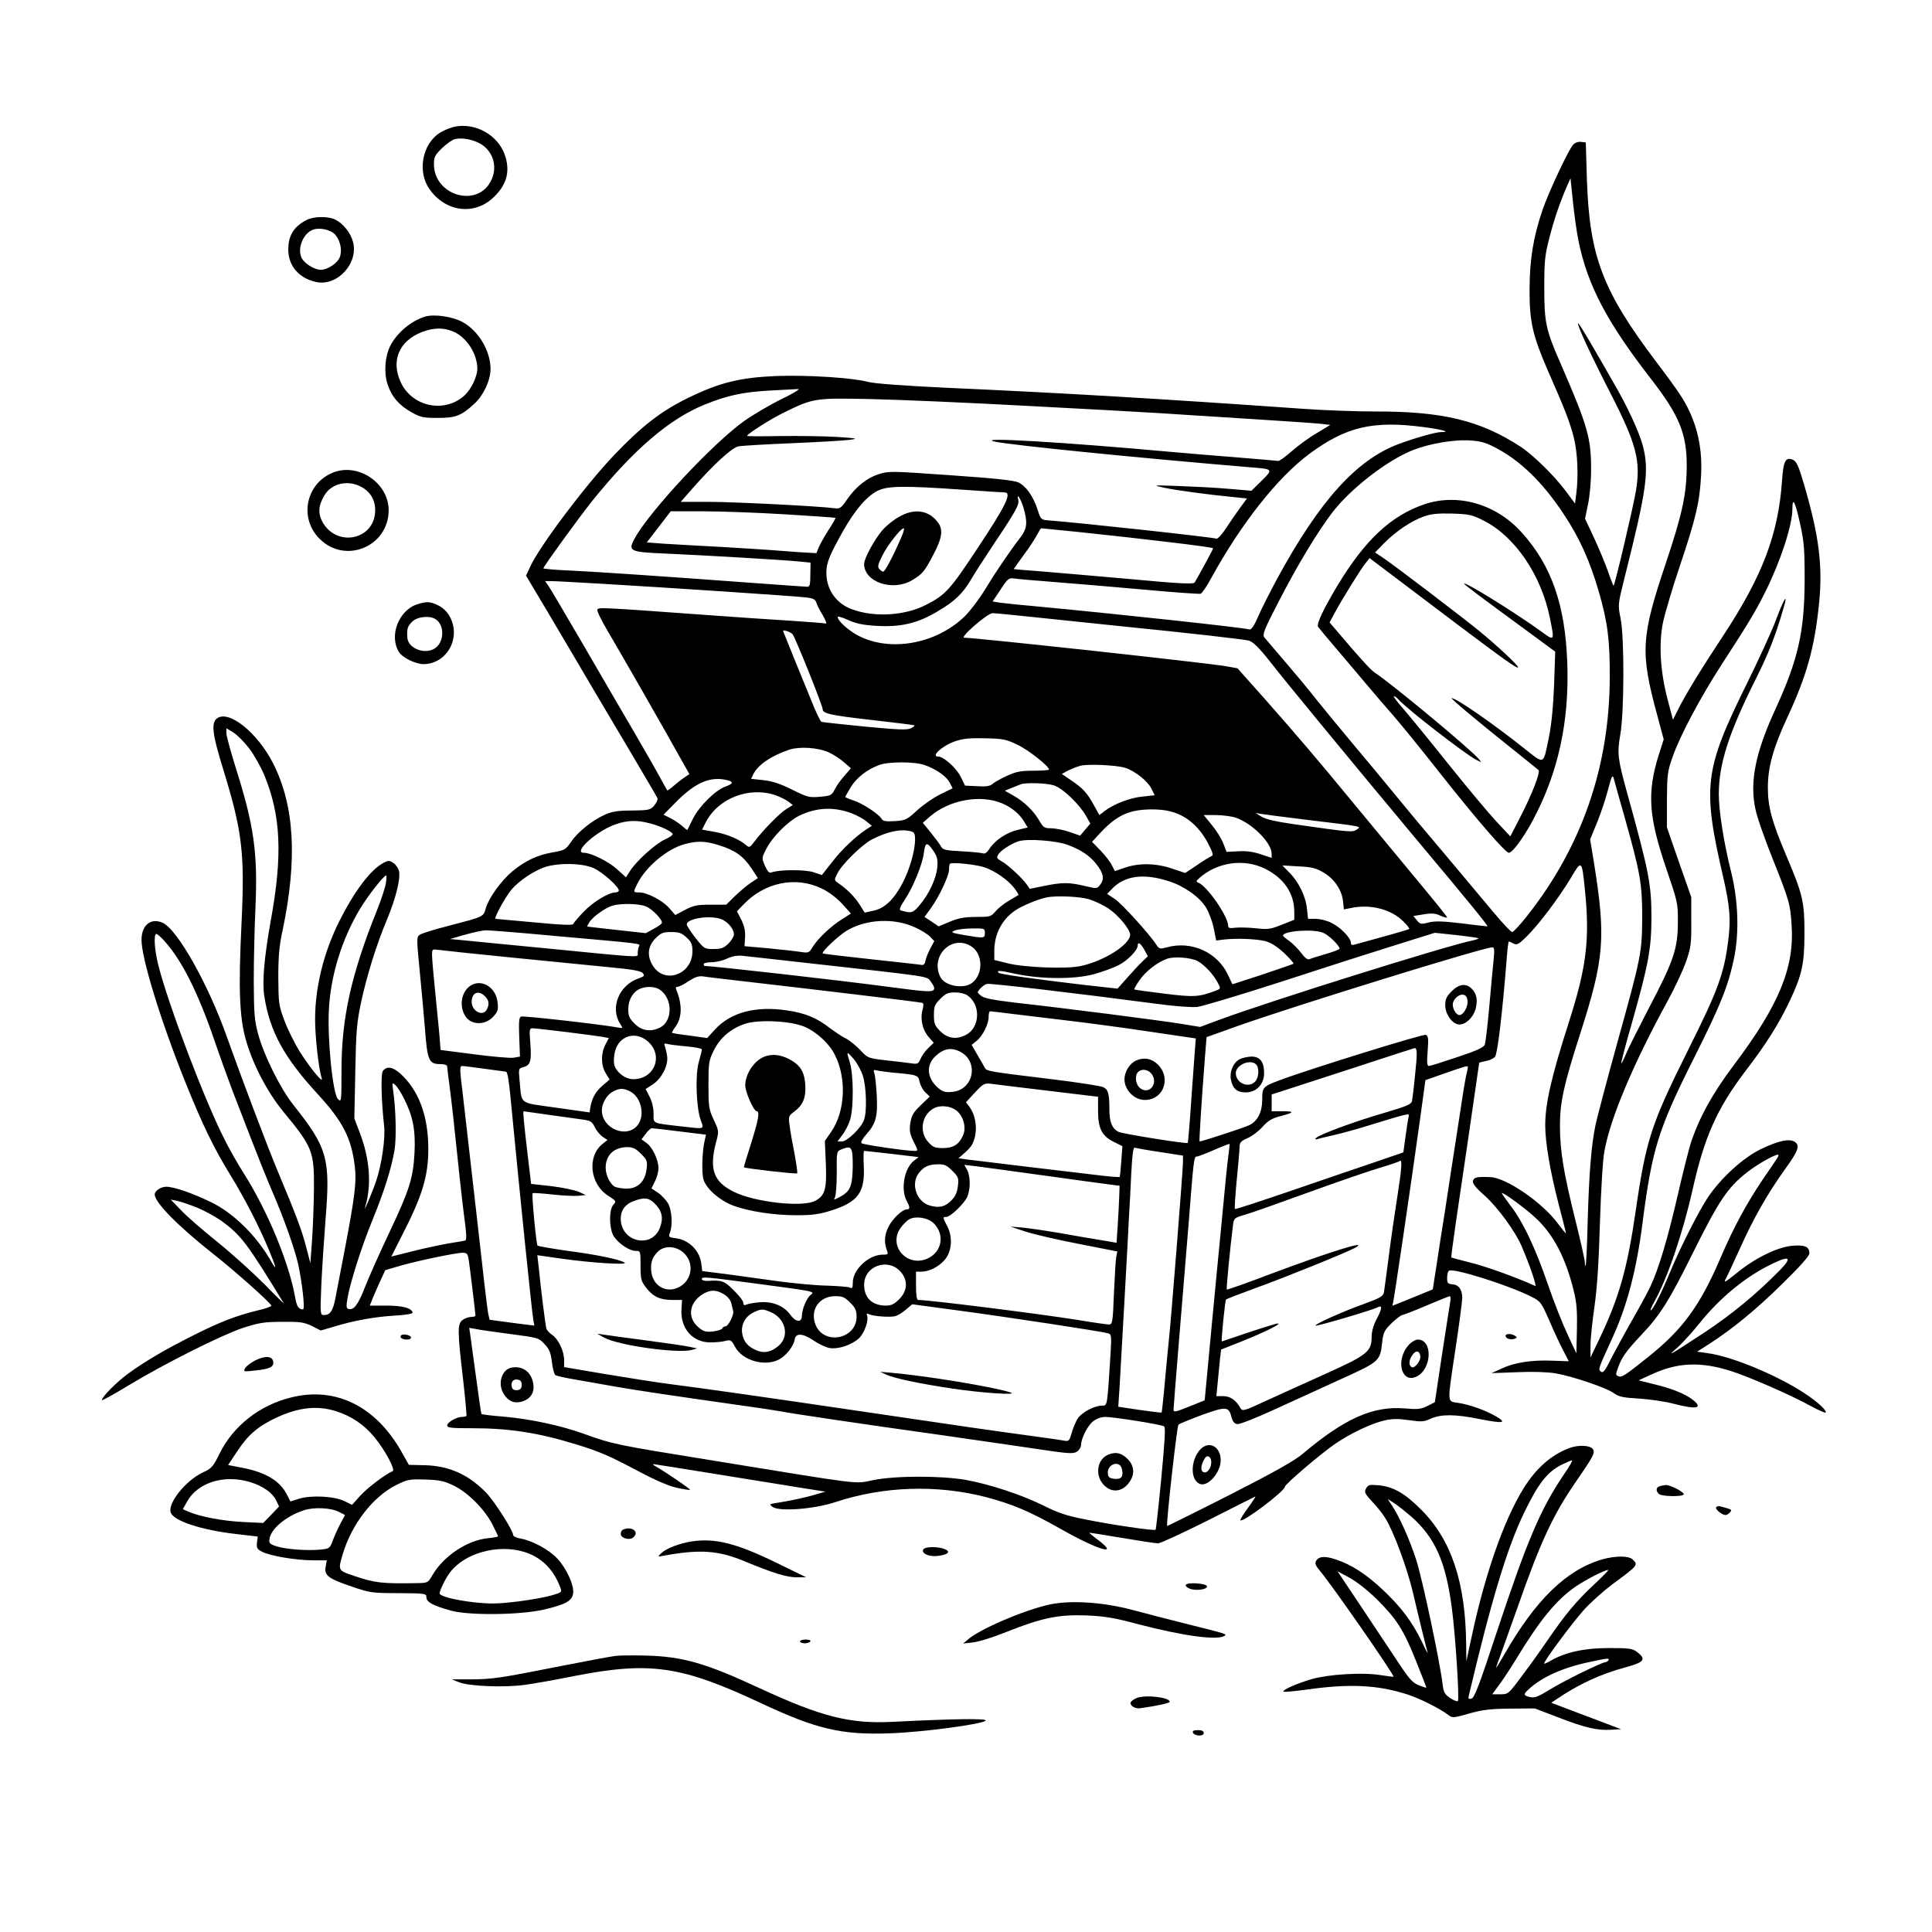 <?xml version="1.0" standalone="no"?>
<!DOCTYPE svg PUBLIC "-//W3C//DTD SVG 20010904//EN"
 "http://www.w3.org/TR/2001/REC-SVG-20010904/DTD/svg10.dtd">
<svg version="1.0" xmlns="http://www.w3.org/2000/svg"
 width="1024pt" height="1024pt" viewBox="0 0 1024 1024"
 preserveAspectRatio="xMidYMid meet">
<g transform="translate(0,1024) scale(0.1,-0.1)"
fill="#000000" stroke="none">
<path d="M2413 9569 c-23 -4 -60 -19 -82 -33 -93 -59 -120 -206 -55 -298 87
-124 243 -142 345 -39 67 66 84 137 54 222 -37 103 -154 169 -262 148z m140
-95 c64 -42 85 -124 49 -193 -73 -145 -302 -77 -302 89 0 38 5 48 44 86 25 23
55 45 68 47 42 9 102 -4 141 -29z"/>
<path d="M8338 9473 c-25 -27 -132 -256 -162 -345 -49 -143 -68 -261 -69 -418
-1 -175 16 -248 99 -439 89 -202 114 -267 135 -348 20 -80 26 -200 14 -296
l-7 -56 -46 62 c-60 82 -174 194 -242 239 -215 140 -415 188 -772 187 -95 0
-272 6 -393 15 -737 52 -1258 83 -1885 111 -229 11 -375 22 -410 31 -84 22
-318 37 -485 31 -194 -8 -302 -35 -468 -116 -143 -70 -245 -149 -392 -303
-155 -163 -399 -488 -446 -594 l-21 -45 37 -62 c21 -34 105 -177 188 -317 82
-140 221 -375 308 -521 87 -147 161 -273 164 -280 2 -8 -6 -25 -18 -39 -20
-23 -29 -25 -117 -26 -76 0 -105 -5 -144 -22 -69 -31 -145 -93 -180 -145 -28
-41 -34 -44 -98 -55 -80 -14 -144 -44 -212 -100 -59 -49 -124 -139 -141 -195
-14 -48 -6 -44 -212 -98 -67 -17 -130 -37 -139 -44 -16 -11 -16 -23 -1 -176 9
-90 22 -234 29 -318 13 -174 21 -191 83 -191 21 0 35 -5 35 -12 0 -7 7 -62 15
-123 8 -60 26 -222 40 -360 14 -137 32 -292 39 -343 9 -66 9 -95 2 -97 -6 -2
-45 -8 -86 -15 -41 -7 -127 -25 -190 -41 -63 -16 -115 -29 -116 -29 0 0 24 48
54 107 110 213 142 318 142 463 0 164 -44 293 -130 382 -49 51 -86 62 -110 33
-13 -15 -9 -161 6 -294 7 -62 -13 -203 -41 -286 -21 -64 -74 -187 -59 -140 34
113 24 252 -28 388 l-30 79 5 246 c4 217 8 262 31 371 31 142 80 301 137 437
47 113 72 215 64 256 -4 16 -17 36 -30 44 -21 14 -27 14 -52 1 -69 -37 -153
-147 -236 -312 -82 -166 -127 -347 -127 -519 0 -92 19 -262 35 -311 11 -34
-62 55 -115 139 -27 43 -64 117 -82 165 -31 83 -32 92 -33 231 0 112 5 169 23
250 79 377 63 661 -51 885 -82 161 -233 283 -296 238 -33 -23 -26 -83 30 -264
103 -335 117 -446 99 -824 -17 -348 -11 -500 24 -620 37 -129 114 -275 196
-375 157 -190 165 -212 164 -410 -1 -80 -5 -201 -10 -270 l-9 -125 -23 88
c-21 83 -54 170 -149 397 -51 120 -197 507 -269 710 -101 286 -266 578 -344
610 -62 26 -110 -14 -110 -92 0 -97 101 -427 232 -753 93 -231 152 -352 242
-498 73 -119 149 -267 201 -391 41 -99 44 -118 10 -58 -76 133 -200 255 -318
311 -99 48 -196 81 -236 81 -29 0 -61 -22 -61 -41 0 -42 122 -166 305 -311
115 -90 307 -261 313 -278 2 -4 -30 -16 -70 -25 -112 -27 -201 -61 -338 -130
-154 -77 -264 -142 -353 -207 -63 -47 -137 -122 -137 -139 0 -4 64 31 141 78
194 117 491 266 607 305 85 27 111 32 207 32 96 1 116 -2 158 -22 l47 -24 68
20 c108 33 220 53 325 59 65 4 96 10 94 17 -8 24 -55 36 -139 36 l-88 0 11 28
c5 15 24 57 40 93 l31 67 75 22 c89 26 297 70 335 70 23 0 27 -5 32 -37 6 -36
35 -279 36 -295 0 -5 -10 -8 -23 -8 -12 0 -33 -7 -45 -16 -28 -20 -28 -58 2
-312 12 -106 20 -194 18 -197 -3 -3 -14 -5 -24 -5 -29 0 -78 -29 -78 -45 0
-13 23 -15 136 -15 193 0 349 -24 549 -86 122 -37 178 -62 325 -140 88 -47
159 -78 204 -89 38 -8 71 -14 73 -11 4 3 -129 94 -182 124 -11 6 -17 12 -12
12 4 0 159 -25 345 -55 185 -30 389 -63 452 -73 l115 -18 -55 -16 c-55 -16
-128 -32 -205 -44 -38 -6 -39 -7 -20 -21 35 -26 220 -12 334 26 255 84 536 93
797 26 139 -37 228 -74 389 -165 206 -117 325 -152 202 -60 -25 19 -45 35 -44
36 1 1 79 -11 172 -27 94 -16 180 -29 193 -29 12 0 131 55 265 122 133 68 246
124 250 126 5 3 -12 -24 -37 -58 -26 -35 -44 -65 -42 -68 14 -13 236 155 236
178 0 13 195 179 269 229 81 55 191 107 258 122 42 10 74 10 130 2 67 -10 80
-9 117 8 54 24 129 24 256 -2 128 -25 150 -22 89 14 -55 32 -141 63 -204 72
-56 9 -55 -9 -10 290 19 127 35 246 35 266 0 45 -19 70 -53 72 -23 2 -27 6
-27 34 0 17 4 35 10 38 25 15 314 -76 437 -138 49 -25 52 -29 98 -134 25 -59
59 -130 74 -158 l26 -50 -86 3 c-110 5 -204 -10 -271 -42 l-53 -24 135 5 c86
4 161 1 205 -6 91 -16 272 -77 310 -106 25 -18 48 -23 135 -28 58 -4 139 -16
180 -27 125 -33 161 -24 98 24 -41 30 -110 58 -208 81 l-75 19 70 32 c136 63
258 68 417 18 98 -31 320 -128 425 -186 41 -22 76 -38 79 -35 9 9 -41 56 -111
102 -147 97 -389 197 -515 213 l-55 8 60 38 c126 81 252 184 391 321 94 92
144 148 144 162 0 36 -24 46 -93 40 -78 -8 -195 -65 -289 -142 -69 -55 -76
-59 -58 -27 5 9 38 80 73 157 71 158 146 290 236 415 72 100 82 127 55 147
-28 20 -86 8 -182 -38 -94 -46 -210 -152 -279 -254 -48 -71 -148 -269 -199
-392 -46 -111 -90 -200 -104 -208 -6 -4 2 17 19 47 69 123 150 362 202 592 62
279 129 429 277 625 114 148 181 256 238 376 65 138 78 197 78 360 0 166 -9
204 -95 407 -78 183 -99 262 -99 363 0 109 28 210 102 370 105 226 146 372
170 613 19 194 -1 353 -79 620 -30 102 -40 126 -60 135 -39 17 -51 -6 -58
-113 -20 -282 -103 -501 -309 -815 -121 -183 -196 -306 -238 -388 l-31 -62
-29 110 c-38 147 -47 290 -24 405 10 47 50 184 91 305 83 246 104 336 111 475
9 164 -29 307 -117 437 -18 27 -71 100 -119 163 -286 378 -355 560 -369 965
l-6 200 -26 3 c-15 2 -32 -5 -41 -15z m28 -508 c48 -237 151 -433 389 -739
145 -188 185 -285 185 -452 0 -150 -22 -253 -110 -517 -133 -395 -137 -474
-46 -809 l34 -127 -25 -78 c-64 -203 -56 -328 38 -605 61 -179 63 -185 62
-288 0 -137 -23 -205 -152 -450 -53 -102 -108 -211 -121 -242 -13 -32 -25 -56
-27 -54 -2 2 23 99 57 216 86 304 102 389 103 550 0 183 -11 243 -131 675 -48
174 -51 203 -34 302 21 119 22 518 1 618 -14 69 -14 71 22 215 118 469 131
566 96 699 -21 76 -83 210 -157 336 -28 50 -81 141 -117 203 -36 62 -67 111
-69 109 -7 -7 67 -167 170 -368 140 -272 164 -363 136 -525 -16 -92 -113 -504
-118 -499 -2 2 -17 40 -32 84 -16 44 -49 123 -74 176 l-45 96 15 72 c9 40 17
121 17 182 1 172 -16 233 -161 567 -79 180 -87 218 -87 403 0 143 3 172 28
268 27 104 56 187 93 272 l18 40 13 -125 c7 -69 20 -161 29 -205z m-4221 -839
c-60 -29 -150 -82 -200 -117 -165 -117 -501 -477 -580 -621 -38 -69 -30 -74
162 -82 205 -9 631 -34 708 -42 l61 -6 -1 -64 c0 -50 -3 -64 -15 -64 -8 0
-136 9 -285 20 -500 37 -829 59 -972 66 -79 3 -143 9 -143 12 0 9 193 275 259
357 219 272 410 436 597 511 121 49 202 66 344 74 69 4 136 7 150 8 14 1 -23
-22 -85 -52z m1295 -37 c311 -16 630 -34 710 -39 80 -5 291 -19 470 -30 179
-11 349 -23 378 -26 l53 -6 -71 -43 c-40 -23 -100 -67 -133 -96 -34 -30 -66
-53 -72 -52 -5 1 -100 9 -210 18 -110 9 -272 22 -360 30 -570 52 -1035 79
-935 55 75 -18 740 -85 1360 -137 118 -9 119 -10 57 -71 l-54 -53 -119 10
c-65 6 -184 12 -264 15 -143 5 -144 5 -80 -9 65 -14 244 -38 372 -50 l67 -7
-38 -52 c-21 -29 -55 -78 -75 -109 -20 -31 -42 -54 -49 -52 -21 8 -742 86
-891 97 -38 3 -40 5 -56 55 -23 72 -62 127 -102 146 -24 11 -124 22 -359 38
-312 22 -329 23 -381 6 -63 -20 -121 -66 -169 -135 -30 -44 -37 -49 -64 -46
-78 11 -533 34 -667 34 l-150 0 63 72 c111 126 208 215 242 222 18 4 147 11
287 17 140 6 278 14 305 18 45 6 39 8 -65 15 -63 4 -197 6 -298 5 -100 -2
-182 -2 -182 1 0 10 125 89 190 121 161 79 165 80 460 74 146 -3 519 -19 830
-36z m2108 -113 c98 -13 144 -26 91 -26 -30 0 -142 -32 -230 -65 -222 -85
-415 -300 -638 -709 -38 -71 -85 -162 -102 -203 -24 -54 -37 -72 -48 -69 -32
10 -722 84 -1116 121 -93 8 -187 18 -207 21 l-37 6 42 63 c38 58 44 63 72 59
16 -3 113 -11 215 -19 102 -8 315 -26 473 -40 159 -15 294 -24 301 -22 7 3 32
39 54 80 162 295 354 537 524 663 194 143 337 176 606 140z m373 -106 c134
-68 255 -185 367 -355 84 -126 139 -249 186 -411 47 -162 59 -258 58 -454 -1
-474 -149 -900 -440 -1267 -36 -46 -71 -83 -77 -83 -7 0 -52 48 -101 107 -49
59 -163 195 -254 303 -91 107 -208 247 -260 311 -52 64 -151 183 -220 265 -69
82 -161 194 -205 249 -43 55 -120 147 -170 205 -50 58 -96 113 -104 122 -11
15 -1 40 77 191 100 194 198 356 279 465 98 130 294 282 433 337 85 33 211 55
292 51 61 -3 89 -10 139 -36z m-2826 -225 c116 -8 218 -15 229 -15 41 0 9 -67
-139 -290 -151 -229 -174 -253 -277 -306 -113 -58 -276 -67 -393 -23 -84 31
-135 104 -135 194 0 52 16 91 87 218 65 115 127 187 185 216 53 26 140 27 443
6z m330 -97 c22 -76 19 -109 -15 -154 -64 -84 -139 -195 -190 -280 -30 -49
-77 -111 -105 -139 -152 -149 -398 -193 -568 -103 -54 29 -107 78 -107 98 0 5
25 -2 55 -16 42 -19 79 -27 149 -31 130 -8 220 13 328 78 88 52 132 94 175
168 14 25 70 112 124 193 116 173 132 204 126 229 -11 43 14 4 28 -43z m4115
-80 c22 -99 25 -137 25 -303 -1 -273 -34 -420 -155 -684 -106 -230 -137 -385
-106 -529 8 -41 49 -158 90 -260 90 -226 95 -243 102 -357 15 -223 -67 -423
-307 -741 -113 -150 -184 -280 -228 -414 -11 -36 -43 -162 -70 -280 -50 -218
-99 -384 -142 -475 -12 -27 -56 -108 -96 -178 -40 -70 -91 -164 -114 -208 -32
-66 -43 -78 -54 -69 -15 12 -15 13 57 170 81 175 131 363 164 620 50 389 84
497 270 867 145 289 183 384 215 535 28 137 22 305 -16 458 -39 156 -65 322
-65 411 0 160 53 325 197 612 68 136 105 231 147 377 25 85 0 45 -43 -71 -22
-58 -92 -211 -156 -340 -222 -451 -233 -538 -121 -1021 34 -148 40 -219 27
-324 -22 -183 -53 -268 -216 -594 -192 -385 -221 -472 -275 -845 -45 -311 -89
-465 -195 -686 l-45 -94 0 65 c0 36 10 128 21 205 14 97 23 233 29 445 6 177
15 336 24 380 32 176 153 462 335 795 39 71 83 166 98 210 25 72 28 93 27 210
l0 130 -65 185 -64 185 0 145 c1 132 3 152 29 225 39 114 148 318 263 496 141
217 179 280 233 389 78 158 140 347 140 432 0 68 15 40 40 -74z m-5380 46
c146 -9 266 -17 268 -19 2 -1 -14 -30 -36 -63 -21 -33 -45 -75 -52 -92 l-13
-32 -101 6 c-56 4 -121 9 -146 11 -25 2 -139 9 -255 16 -115 6 -252 14 -303
17 l-94 7 64 83 63 82 170 0 c93 0 289 -7 435 -16z m1560 -94 c377 -40 710
-80 710 -86 0 -5 -85 -161 -98 -181 -6 -10 -77 -7 -333 17 -178 16 -391 34
-474 41 -82 6 -151 12 -152 13 0 0 24 35 54 76 31 41 62 90 71 108 9 17 18 32
21 32 3 0 94 -9 201 -20z m-2515 -275 c358 -21 1001 -64 1062 -71 41 -4 53
-10 59 -26 3 -12 19 -43 35 -69 15 -26 22 -46 16 -44 -7 2 -91 9 -187 15 -96
6 -294 19 -440 30 -550 40 -573 41 -583 31 -6 -6 15 -50 61 -128 66 -111 302
-524 387 -677 l39 -69 -24 -16 c-14 -9 -39 -29 -58 -45 -18 -16 -34 -27 -36
-25 -1 2 -20 36 -41 74 -21 39 -84 149 -140 245 -56 96 -176 301 -265 455 -90
154 -171 292 -182 308 l-19 27 33 0 c18 0 146 -7 283 -15z m2265 -175 c102
-11 318 -33 480 -50 360 -36 637 -68 668 -75 22 -5 57 -40 112 -110 89 -114
431 -529 769 -934 296 -353 392 -471 384 -471 -4 0 -65 7 -137 16 -100 12
-139 13 -173 5 -41 -11 -46 -10 -63 11 l-19 23 56 9 c44 7 62 5 89 -8 19 -8
34 -12 34 -8 0 4 -77 99 -171 212 -94 113 -241 291 -327 395 -190 231 -293
352 -474 557 l-139 156 -62 11 c-105 18 -1325 151 -1386 151 -27 0 122 129
149 130 14 0 108 -9 210 -20z m-1268 -93 c19 -30 158 -377 158 -395 0 -24 41
-33 251 -57 123 -14 229 -27 234 -29 6 -2 -2 -9 -17 -16 -21 -10 -65 -8 -245
9 -120 12 -223 23 -229 25 -6 2 -31 55 -56 118 -60 146 -138 339 -145 357 -5
10 0 12 18 6 13 -4 27 -12 31 -18z m-2881 -604 c25 -33 60 -95 78 -137 90
-216 100 -427 36 -776 -35 -197 -46 -324 -34 -401 29 -186 105 -325 284 -519
131 -143 177 -231 195 -378 11 -84 1 -164 -55 -457 -19 -99 -40 -209 -47 -244
-13 -69 -28 -91 -60 -91 -21 0 -21 2 -15 158 4 86 14 241 22 344 27 327 12
383 -171 613 -69 87 -156 263 -186 375 -20 74 -22 110 -23 280 0 107 4 283 9
390 13 289 -8 436 -104 739 -27 87 -50 170 -50 185 l0 26 38 -23 c20 -13 58
-51 83 -84z m4071 20 c58 -27 168 -114 168 -132 0 -3 -37 -6 -83 -6 -68 0 -92
-5 -142 -28 -33 -15 -67 -35 -76 -43 -12 -11 -34 -14 -80 -11 l-64 3 -24 49
c-24 46 -90 105 -118 105 -42 0 20 57 89 81 41 14 77 18 158 16 95 -2 112 -5
172 -34z m-1001 -40 c25 -11 62 -35 82 -53 l37 -32 -32 -37 c-18 -20 -42 -52
-52 -72 -18 -35 -22 -37 -80 -42 -57 -5 -66 -3 -148 38 -63 31 -104 45 -152
50 l-65 7 13 27 c26 49 95 96 191 128 53 17 150 11 206 -14z m510 -68 c62 -22
116 -60 133 -94 l15 -29 -65 -32 c-35 -17 -90 -55 -122 -84 -54 -50 -61 -54
-118 -58 -51 -3 -64 -1 -72 13 -17 26 -97 79 -147 96 -25 8 -45 17 -45 19 0 2
14 26 30 53 31 50 86 93 149 116 50 19 188 19 242 0z m1061 -14 c52 -16 120
-70 141 -111 l17 -35 -65 -7 c-66 -6 -155 -41 -202 -78 l-26 -20 -29 52 c-35
65 -59 91 -122 133 l-48 33 33 18 c19 9 48 21 64 25 40 11 190 4 237 -10z
m2647 -256 c85 -301 95 -359 95 -535 -1 -189 -4 -206 -134 -674 -55 -199 -106
-392 -114 -431 -22 -107 -34 -257 -41 -510 -3 -126 -8 -231 -11 -234 -2 -2 -4
6 -4 18 0 12 -22 111 -49 219 -64 257 -83 372 -83 507 0 123 21 218 107 485
128 399 137 509 74 903 l-21 128 37 90 c20 49 46 127 58 174 17 65 23 80 29
63 3 -13 29 -104 57 -203z m-4751 189 c31 -9 28 -18 -13 -33 -53 -19 -138
-103 -171 -168 -16 -32 -30 -60 -31 -62 -1 -1 -12 7 -25 19 -13 12 -40 31 -62
42 l-39 20 64 65 c105 107 186 141 277 117z m1726 -26 c47 -14 137 -100 173
-164 l22 -39 -27 -32 -27 -32 -55 19 c-30 11 -74 19 -97 20 -38 0 -43 3 -66
43 -32 53 -79 98 -137 131 l-44 25 34 14 c19 8 42 17 50 20 28 10 132 7 174
-5z m-1473 -53 c24 -9 55 -24 68 -34 l23 -18 -34 -21 c-36 -22 -124 -112 -169
-172 -25 -33 -28 -34 -45 -19 -34 30 -100 58 -167 70 l-66 12 20 39 c65 127
230 191 370 143z m1198 -42 c50 -20 95 -57 118 -96 l20 -33 -51 -12 c-61 -14
-123 -56 -151 -100 -13 -20 -25 -29 -35 -25 -8 3 -59 8 -113 11 -82 4 -99 8
-108 23 -5 11 -30 44 -54 74 l-44 54 40 35 c101 86 264 116 378 69z m-794 -54
c28 -11 63 -30 78 -43 l28 -23 -28 -18 c-58 -38 -130 -106 -182 -173 l-55 -70
-44 15 c-44 15 -186 14 -223 -1 -12 -5 -20 4 -34 34 -18 41 -18 42 4 86 31 64
114 149 176 180 92 45 185 49 280 13z m1721 0 c69 -26 129 -84 170 -165 22
-43 26 -58 16 -61 -8 -3 -42 -24 -77 -48 l-63 -42 -69 23 c-84 29 -177 31
-251 5 l-53 -18 -16 31 c-8 17 -35 52 -60 78 l-45 46 47 51 c85 90 150 120
267 121 55 0 94 -6 134 -21z m689 -34 c306 -37 291 -34 266 -52 -23 -15 -28
-15 -329 28 -99 14 -154 27 -175 40 l-32 20 30 -5 c17 -3 125 -17 240 -31z
m-375 11 c89 -31 190 -134 190 -191 l0 -22 -57 19 c-39 13 -77 19 -120 16
l-62 -3 -17 44 c-9 24 -36 68 -60 97 l-44 54 67 0 c38 -1 84 -7 103 -14z
m-3105 -30 c54 -14 110 -40 120 -55 3 -6 -15 -19 -40 -30 -50 -22 -154 -116
-186 -168 l-21 -33 -49 44 c-45 41 -137 86 -174 86 -62 0 68 117 168 151 62
22 115 23 182 5z m1383 -42 c18 -5 22 -13 22 -43 0 -61 -29 -160 -66 -231 -46
-88 -96 -135 -155 -147 l-46 -10 -27 43 c-26 41 -67 82 -114 114 -21 15 -21
16 -4 50 23 48 131 154 184 181 82 42 152 57 206 43z m834 -73 c70 -27 113
-56 149 -101 37 -47 44 -79 21 -108 -17 -23 -18 -23 -82 -8 -82 20 -122 20
-217 0 l-75 -15 -16 23 c-23 33 -102 107 -135 124 -22 12 -26 18 -17 33 11 22
67 58 108 72 47 15 201 4 264 -20z m-1851 -1 c84 -26 128 -57 171 -121 l35
-53 -36 -24 c-20 -13 -58 -45 -84 -70 l-48 -47 -82 0 c-70 0 -91 -4 -135 -27
l-53 -28 -32 37 c-35 40 -117 83 -159 83 -33 0 -33 0 -9 48 46 90 158 183 250
208 66 18 110 17 182 -6z m1137 -31 c19 -28 23 -44 20 -85 -5 -59 -45 -146
-96 -204 -34 -40 -42 -42 -99 -25 -8 3 -1 21 21 54 45 66 96 191 103 252 7 57
17 58 51 8z m267 -85 c58 -19 130 -69 163 -114 13 -17 22 -33 20 -34 -1 -1
-24 -14 -49 -29 -26 -15 -58 -40 -72 -57 -25 -29 -29 -30 -104 -30 -60 0 -92
-6 -138 -25 l-60 -25 -37 25 -38 25 35 48 c44 62 95 170 95 203 0 14 2 28 5
31 10 9 131 -3 180 -18z m1489 -8 c101 -50 156 -130 156 -230 l0 -41 -68 -27
c-60 -24 -74 -25 -136 -18 -38 4 -86 5 -107 3 -29 -4 -39 -2 -39 8 0 52 -114
216 -160 231 -12 4 -10 10 10 27 95 82 234 101 344 47z m1696 -108 c27 -264
10 -410 -84 -704 -94 -293 -126 -434 -126 -548 0 -92 26 -243 70 -414 22 -84
40 -155 40 -159 0 -3 -21 23 -46 56 -83 110 -270 238 -354 242 -72 3 -88 -1
-93 -20 -3 -14 13 -35 64 -80 68 -61 161 -189 194 -266 45 -105 82 -216 72
-211 -93 43 -259 103 -340 123 -56 14 -103 27 -105 28 -1 1 9 81 23 176 23
153 125 851 125 856 0 1 15 5 34 9 19 3 41 13 50 23 13 15 39 229 63 534 3 42
8 77 10 77 2 0 14 -5 25 -11 18 -9 27 -5 70 38 63 61 170 204 234 310 57 97
58 96 74 -59z m-5252 110 c47 -22 132 -98 132 -118 0 -5 -8 -10 -18 -10 -36 0
-121 -52 -169 -103 -28 -29 -52 -57 -54 -64 -3 -8 -58 -6 -204 8 -110 10 -203
18 -208 19 -12 0 51 116 84 155 40 46 109 93 168 116 70 27 207 26 269 -3z
m3866 -22 c57 -33 97 -91 104 -151 l5 -45 36 7 c105 23 218 -7 281 -73 19 -18
32 -36 29 -38 -2 -2 -65 -21 -139 -41 -74 -21 -143 -39 -152 -42 -12 -4 -18 0
-18 10 0 26 -57 84 -104 106 -23 12 -61 21 -83 21 l-40 0 -6 54 c-6 65 -44
143 -94 192 l-36 37 85 -5 c69 -3 93 -9 132 -32z m-4969 -58 c-4 -24 -25 -88
-47 -143 -137 -341 -188 -571 -188 -848 0 -165 -1 -170 -18 -153 -28 24 -57
313 -49 473 9 181 68 373 164 534 42 70 127 179 140 179 2 0 2 -19 -2 -42z
m4151 11 c81 -26 162 -83 196 -139 15 -25 34 -74 41 -110 l13 -65 39 5 c66 8
177 4 224 -9 29 -8 62 -30 98 -63 29 -28 51 -53 49 -56 -3 -2 -77 -28 -164
-57 l-160 -52 -23 49 c-56 121 -194 183 -324 147 -36 -10 -41 -9 -55 12 -37
58 -184 219 -221 244 l-41 27 24 25 c67 72 169 86 304 42z m-1839 -39 c38 -19
79 -50 107 -81 l46 -51 -47 -30 c-58 -36 -127 -101 -155 -146 -20 -33 -22 -34
-67 -27 -25 4 -102 12 -171 19 l-124 11 3 47 c2 34 -4 61 -20 93 l-23 45 30
31 c114 123 281 157 421 89z m1414 -56 c30 -9 77 -31 105 -50 51 -34 114 -110
114 -138 0 -52 -137 -139 -261 -166 -76 -17 -302 -8 -391 15 l-68 17 0 48 c0
89 41 168 112 215 35 24 117 58 163 68 48 11 175 6 226 -9z m-2348 -38 c35
-14 90 -72 85 -88 -2 -6 -22 -20 -45 -32 l-40 -22 -154 17 c-85 9 -155 18
-157 18 -1 1 5 12 13 25 20 29 83 74 121 86 45 13 141 11 177 -4z m407 -71
c34 -17 60 -52 60 -78 0 -10 -13 -32 -29 -48 -25 -24 -38 -29 -79 -29 -48 0
-50 1 -96 59 -25 33 -46 64 -46 71 0 34 137 52 190 25z m1017 -39 c34 -15 71
-38 83 -51 l22 -23 -21 -39 c-11 -21 -23 -50 -26 -65 -3 -18 -10 -25 -22 -22
-10 2 -130 15 -268 30 -137 15 -252 28 -254 31 -9 7 84 95 128 121 102 60 247
68 358 18z m373 -31 c0 -29 -3 -29 -110 -11 -68 12 -73 14 -50 24 14 6 55 11
93 11 65 1 67 0 67 -24z m-2286 -15 c496 -44 458 -40 452 -57 -3 -8 -6 -24 -6
-35 0 -24 39 -26 -500 27 -190 18 -379 37 -420 41 l-75 7 80 23 c44 12 93 23
109 23 15 1 177 -12 360 -29z m4079 16 c30 -12 87 -68 87 -84 0 -4 -33 -17
-72 -28 -40 -12 -80 -24 -88 -28 -10 -4 -25 8 -44 34 -17 22 -45 50 -63 63
-18 12 -33 25 -33 28 0 25 161 37 213 15z m-3374 -25 c26 -24 31 -37 31 -73 0
-123 -148 -177 -210 -76 -32 52 -27 103 14 144 30 30 40 34 84 34 41 0 55 -5
81 -29z m4197 -4 c3 -2 -10 -7 -28 -11 -130 -25 -1081 -323 -1345 -421 l-102
-38 -98 16 c-102 17 -614 83 -885 113 -116 14 -162 23 -178 36 -22 18 -22 19
-5 38 10 11 25 22 35 25 15 5 456 -47 905 -106 87 -12 182 -19 210 -16 27 3
230 64 450 135 220 72 492 159 605 194 l205 64 113 -12 c63 -7 116 -15 118
-17z m-6964 -15 c91 -101 176 -269 263 -522 31 -91 74 -210 95 -265 21 -55 66
-172 100 -259 34 -88 86 -219 117 -290 60 -140 113 -290 132 -371 22 -97 39
-245 27 -245 -22 0 -33 16 -40 55 -32 187 -145 462 -274 666 -33 52 -81 136
-106 188 -104 206 -294 707 -346 912 -21 80 -27 169 -11 169 5 0 24 -17 43
-38z m4276 -28 c78 -51 57 -193 -32 -209 -52 -10 -113 11 -131 45 -58 112 60
230 163 164z m917 -18 l19 -34 -30 -29 c-16 -15 -52 -54 -80 -86 l-51 -57
-179 20 c-255 30 -444 56 -451 64 -14 14 6 13 92 -6 137 -29 318 -29 418 0 43
12 100 33 127 47 47 24 100 79 100 103 0 23 17 12 35 -22z m1852 -48 c-4 -35
-14 -146 -23 -248 -9 -102 -20 -194 -24 -206 -6 -16 -41 -32 -146 -67 -77 -26
-144 -47 -151 -47 -9 0 -11 20 -6 80 5 66 3 80 -10 85 -14 6 -625 -184 -776
-241 -88 -33 -91 -37 -91 -103 0 -65 -24 -112 -67 -134 -23 -12 -252 -87 -265
-87 -3 0 11 225 29 454 l8 99 165 59 c299 106 1297 415 1349 417 11 1 13 -12
8 -61z m-5207 7 c190 -19 422 -42 515 -51 128 -12 173 -20 182 -32 11 -13 8
-17 -23 -28 -104 -36 -152 -157 -96 -242 15 -23 15 -23 -19 -17 -96 17 -495
62 -507 57 -11 -4 -13 -26 -10 -108 l4 -104 -33 -6 c-17 -3 -112 5 -210 18
l-178 23 -3 40 c-1 22 -11 127 -22 233 -11 107 -20 209 -20 228 0 34 0 34 38
29 20 -3 192 -21 382 -40z m1540 -26 c718 -80 658 -71 685 -104 15 -20 20 -34
14 -41 -11 -13 -40 -11 -244 16 -245 33 -925 110 -970 110 -3 0 -5 5 -5 10 0
6 19 10 43 10 23 0 60 9 82 20 26 12 54 17 80 14 22 -2 164 -18 315 -35z
m2098 7 c35 -19 85 -72 106 -114 17 -32 17 -32 -11 -43 -88 -34 -118 -35 -275
-15 -84 10 -155 20 -156 22 -2 1 10 23 27 48 33 47 93 95 146 114 36 14 127 7
163 -12z m-2373 -111 c348 -40 899 -106 912 -110 9 -3 9 -13 3 -36 -14 -48 -1
-107 31 -144 l28 -32 -29 -28 c-16 -15 -34 -41 -41 -57 -11 -26 -15 -29 -48
-24 -20 3 -80 10 -134 16 -97 11 -98 12 -137 54 -22 23 -56 51 -77 62 -21 10
-59 36 -86 56 -68 53 -129 78 -222 92 -168 26 -301 -9 -385 -100 l-42 -46 -91
13 c-51 6 -94 13 -95 15 -2 1 6 16 18 32 35 48 37 116 5 195 -5 11 -3 17 7 17
8 0 34 13 58 30 33 21 53 28 75 25 17 -3 129 -16 250 -30z m-477 -41 c68 -47
68 -165 1 -200 -50 -25 -97 -18 -135 20 -29 29 -34 41 -34 79 0 48 26 92 64
107 34 14 80 11 104 -6z m1630 -30 c71 -49 67 -170 -8 -209 -50 -26 -97 -20
-136 19 -30 30 -34 40 -34 86 0 46 4 56 34 86 28 28 41 34 78 34 24 0 54 -7
66 -16z m247 -99 c66 -8 197 -24 290 -35 94 -11 283 -36 422 -57 l251 -37 -4
-50 c-2 -28 -11 -152 -20 -276 -8 -123 -17 -226 -19 -228 -6 -6 -348 49 -367
59 -34 18 -48 52 -48 119 0 83 -6 105 -33 118 -12 6 -134 25 -272 42 -334 40
-347 43 -355 60 -4 8 -22 39 -39 68 l-31 54 25 20 c33 26 65 89 65 128 0 16 3
30 8 30 4 0 61 -7 127 -15z m-1127 -61 c67 -22 145 -90 177 -155 63 -124 55
-299 -19 -407 l-34 -49 5 -119 c6 -135 -4 -172 -57 -199 -67 -35 -320 -7 -430
48 -108 53 -132 119 -95 262 16 59 16 60 -12 120 -26 56 -28 69 -28 185 0 117
2 129 28 182 33 66 87 114 161 140 65 24 224 19 304 -8z m-1246 -34 c90 -11
177 -23 194 -26 l31 -6 -19 -36 c-24 -48 -23 -109 3 -151 l20 -33 -40 -34
c-36 -32 -55 -67 -63 -119 l-3 -21 -177 25 c-202 29 -181 13 -194 142 -6 65
-6 66 20 73 37 9 44 32 37 124 -6 74 -5 82 11 82 10 0 91 -9 180 -20z m432
-50 c84 -74 36 -200 -78 -200 -43 0 -92 39 -101 79 -3 16 -1 47 5 70 22 82
109 108 174 51z m204 -26 c45 -4 82 -11 82 -16 0 -6 -7 -35 -16 -66 -20 -68
-14 -243 10 -309 18 -50 25 -48 -104 -33 -157 18 -146 13 -146 68 0 30 -8 64
-21 89 l-21 41 36 23 c49 32 85 102 78 151 -3 20 -9 44 -12 53 -6 14 -3 16 12
12 10 -3 56 -9 102 -13z m3862 -153 c-6 -64 -14 -125 -16 -137 -5 -18 -30 -28
-152 -64 -152 -44 -339 -113 -357 -132 -7 -7 -4 -9 10 -5 11 4 52 13 90 22 39
9 120 31 180 50 218 67 217 66 211 47 -2 -9 -10 -56 -16 -103 l-12 -87 -146
-50 c-81 -27 -281 -96 -445 -152 -164 -56 -300 -101 -302 -98 -2 2 2 71 10
154 8 82 15 161 15 176 0 22 8 31 43 46 23 10 59 37 79 60 29 32 50 45 94 56
75 20 78 26 11 26 l-57 0 0 45 0 44 373 121 c204 67 377 123 382 124 17 5 18
-21 5 -143z m-2411 125 c100 -52 73 -200 -39 -213 -36 -4 -51 -1 -73 17 -63
50 -72 123 -19 172 44 41 83 48 131 24z m-516 -127 c19 -58 23 -193 6 -236
-15 -42 -89 -113 -117 -113 l-23 0 26 35 c15 19 33 55 41 81 19 63 18 236 -1
300 -20 65 -19 65 19 22 18 -21 40 -61 49 -89z m-2003 36 c58 -8 108 -15 111
-15 10 0 17 -47 33 -220 42 -436 103 -1033 112 -1091 l6 -35 -119 15 -118 16
-8 35 c-4 19 -32 258 -62 530 -31 272 -64 559 -73 638 -16 127 -16 142 -2 142
8 0 62 -7 120 -15z m5210 8 c0 -5 -5 -26 -10 -48 -5 -22 -25 -146 -44 -275
-20 -129 -50 -323 -66 -430 -17 -107 -39 -246 -48 -309 l-18 -115 -105 -43
c-57 -23 -105 -43 -107 -43 -2 0 -1 8 2 18 5 17 92 605 145 987 l26 190 105
37 c115 40 120 41 120 31z m-3050 -28 c135 -12 137 -13 144 -49 4 -18 17 -43
30 -55 l24 -23 -48 -46 c-40 -39 -49 -55 -55 -95 -6 -39 -3 -56 17 -97 25 -49
25 -50 4 -50 -46 0 -272 33 -280 41 -5 5 6 24 26 47 50 55 61 97 55 206 -3 50
-8 102 -12 115 -7 20 -5 22 11 18 10 -3 48 -8 84 -12z m-2589 -137 c48 -95 62
-168 56 -288 -7 -135 -27 -198 -137 -430 -48 -102 -105 -229 -126 -283 -37
-95 -60 -124 -89 -114 -10 4 -10 17 -3 58 16 88 75 273 132 412 62 152 100
272 117 371 11 66 7 224 -8 321 -5 37 -4 39 11 25 10 -7 31 -40 47 -72z m3412
41 l267 -32 0 -77 c0 -92 21 -133 87 -164 l42 -21 -6 -80 c-3 -44 -7 -81 -8
-83 -2 -2 -45 1 -96 7 -129 15 -664 79 -717 86 l-42 6 30 26 c17 14 36 35 42
46 31 59 26 143 -12 198 l-20 27 47 51 c43 46 51 51 83 47 19 -3 155 -19 303
-37z m-2213 -4 c59 -30 80 -127 40 -178 -58 -74 -190 -19 -190 78 0 37 26 82
58 99 35 19 56 20 92 1z m1737 -108 c32 -31 44 -86 28 -123 -21 -49 -51 -69
-107 -69 -43 0 -53 4 -79 33 -48 53 -34 142 29 177 37 21 99 13 129 -18z
m-2160 -17 c76 -11 156 -22 179 -25 34 -5 43 -11 57 -40 9 -19 28 -41 42 -51
l25 -16 -25 -20 c-85 -66 -69 -214 29 -276 42 -27 44 -30 28 -46 -26 -26 -24
-136 4 -173 29 -39 82 -73 113 -73 26 0 26 -1 26 -78 0 -71 3 -82 28 -115 37
-49 75 -67 139 -67 l53 0 -3 -48 c-7 -101 58 -177 152 -177 28 0 65 3 81 8 28
7 32 4 50 -30 39 -74 157 -108 233 -69 38 19 79 72 84 106 5 36 42 34 100 -5
26 -18 65 -36 85 -40 47 -7 117 16 156 52 29 28 52 94 43 120 -5 12 -2 13 11
7 25 -11 109 -17 138 -10 14 4 39 19 57 35 l33 28 245 -33 c254 -34 761 -111
794 -121 17 -5 18 -13 12 -112 -18 -280 -16 -271 -45 -271 -43 -1 -109 -37
-130 -70 -10 -18 -25 -52 -31 -76 -12 -41 -15 -44 -39 -40 -14 3 -111 17 -216
31 -182 25 -269 37 -870 126 -466 69 -875 127 -1005 143 -69 9 -223 33 -342
53 l-218 37 0 38 c0 47 -31 112 -65 134 -13 9 -26 23 -29 32 -5 17 -29 206
-41 328 l-7 61 134 -19 c158 -22 350 -34 328 -20 -27 17 -141 41 -300 62 -85
12 -158 25 -161 28 -7 9 -32 272 -26 278 2 2 49 -1 104 -7 54 -6 117 -9 139
-7 l39 4 -37 17 c-21 9 -86 23 -145 30 l-108 12 -16 135 c-22 184 -28 250 -24
250 2 0 65 -9 142 -20z m686 -87 l139 -17 -6 -26 c-15 -61 -18 -178 -7 -213
16 -49 86 -110 155 -136 85 -32 218 -52 337 -52 86 0 122 5 188 26 140 45 177
96 169 239 -2 42 -1 76 2 76 3 0 69 -7 147 -16 l142 -17 -26 -20 c-50 -40 -70
-149 -38 -211 19 -35 19 -46 1 -46 -23 0 -75 -49 -96 -91 -22 -42 -25 -84 -10
-123 9 -25 8 -26 -23 -26 -73 -1 -157 -79 -157 -148 0 -29 -3 -33 -17 -26 -10
4 -65 8 -123 10 -58 1 -172 12 -255 23 -82 12 -207 28 -276 38 l-127 16 -5 40
c-9 69 -65 125 -135 134 -38 5 -40 7 -31 30 15 40 10 116 -9 153 -11 19 -35
45 -54 58 l-35 23 18 37 c11 20 19 52 19 71 0 45 -34 115 -66 135 l-24 17 22
29 c12 17 27 30 32 30 6 0 73 -7 149 -17z m2907 -133 c-5 -36 -18 -164 -29
-285 -12 -121 -25 -265 -31 -320 -8 -86 -35 -365 -58 -613 l-7 -74 -82 -33
c-71 -29 -83 -31 -83 -17 0 9 13 175 29 367 16 193 39 472 51 620 26 335 28
355 43 355 7 0 48 16 92 35 43 19 80 33 82 32 1 -2 -2 -32 -7 -67z m-3113 15
c33 -33 35 -39 30 -81 -7 -65 -46 -104 -105 -104 -24 0 -52 5 -63 10 -26 14
-49 62 -49 102 1 66 44 107 114 108 30 0 45 -7 73 -35z m1119 10 c3 -14 5 -60
3 -104 -4 -86 -17 -109 -73 -138 -27 -14 -28 -14 -20 3 5 11 9 69 9 130 -1
110 -1 112 25 122 40 16 49 14 56 -13z m1632 -1 l122 -19 0 -36 c0 -41 -67
-883 -75 -944 -2 -22 -12 -116 -20 -209 -8 -93 -17 -171 -18 -173 -2 -1 -54 5
-117 14 l-113 17 7 106 c3 58 15 265 26 460 11 195 22 396 24 445 3 50 9 152
12 228 5 94 10 137 18 134 6 -2 66 -13 134 -23z m3275 -27 c-4 -7 -40 -60 -79
-117 -88 -130 -157 -259 -224 -415 -109 -255 -201 -381 -384 -527 -125 -100
-140 -110 -159 -102 -14 5 -14 10 -1 45 18 53 45 90 119 169 105 110 151 184
280 444 134 270 182 342 283 421 51 41 144 94 165 95 4 0 4 -6 0 -13z m-2017
-210 c-14 -89 -35 -234 -46 -322 -11 -88 -23 -171 -25 -185 -5 -21 -20 -30
-108 -62 -114 -41 -261 -107 -254 -114 5 -5 301 82 329 97 26 14 24 -8 -7 -65
-15 -29 -25 -63 -25 -90 0 -79 -21 -97 -245 -198 -110 -49 -254 -115 -320
-145 -110 -51 -120 -54 -130 -37 -24 43 -54 64 -91 64 l-37 0 7 73 c4 39 9 95
12 123 l6 51 106 42 c126 50 234 104 187 95 -16 -4 -88 -26 -159 -50 -71 -24
-130 -44 -130 -44 -5 0 17 216 22 222 4 4 75 31 157 61 153 55 478 187 525
212 88 49 -133 -20 -450 -139 -123 -47 -226 -83 -228 -81 -3 3 18 224 33 340
5 39 6 40 68 58 34 10 184 63 332 117 149 54 317 112 374 129 57 17 107 34
110 37 14 14 11 -37 -13 -189z m-2359 138 c33 -33 35 -39 30 -81 -3 -31 -13
-54 -32 -74 -34 -36 -65 -44 -116 -30 -72 20 -104 116 -58 174 26 33 52 45
103 45 31 1 45 -6 73 -34z m483 -25 c157 -22 312 -43 344 -47 l60 -8 -2 -60
c-1 -33 -5 -101 -8 -151 l-6 -91 -82 14 c-44 7 -144 24 -221 38 -77 13 -167
26 -200 29 l-60 5 75 -25 c41 -14 169 -44 283 -66 l209 -41 -6 -31 c-3 -17 -8
-104 -12 -193 -6 -155 -8 -163 -27 -163 -11 0 -88 11 -171 25 -202 32 -780
105 -840 105 -7 0 -11 27 -11 75 l0 75 28 0 c40 0 88 23 121 59 40 42 48 122
17 181 -25 48 -25 50 -6 50 23 0 96 71 112 107 17 42 17 107 -1 142 l-15 27
67 -8 c37 -5 195 -26 352 -48z m2613 -229 c92 -87 155 -208 198 -382 16 -65
19 -107 17 -206 l-3 -126 -46 99 c-26 55 -73 173 -104 264 -68 197 -131 331
-197 417 -26 35 -48 66 -48 69 0 11 130 -84 183 -135z m-4673 80 c38 -37 47
-75 29 -125 -41 -117 -209 -81 -209 45 0 45 25 78 71 94 55 20 78 17 109 -14z
m-2422 -23 c40 -17 98 -49 130 -72 101 -75 132 -116 325 -432 4 -7 -41 37
-100 98 -60 60 -171 161 -248 223 -77 62 -165 138 -195 170 l-55 57 35 -7 c19
-4 68 -21 108 -37z m3898 -79 c64 -60 48 -155 -31 -190 -107 -47 -208 66 -143
161 13 19 35 41 48 48 34 18 97 8 126 -19z m-1314 -168 c50 -56 31 -143 -37
-175 -63 -30 -130 6 -142 77 -8 49 3 84 35 114 38 36 105 28 144 -16z m5803
-82 c-126 -128 -255 -235 -405 -334 -188 -123 -198 -129 -138 -76 26 23 81 84
122 135 99 123 230 232 356 296 113 58 135 51 65 -21z m-4662 -9 c40 -45 38
-101 -7 -146 -26 -26 -42 -34 -70 -34 -74 0 -116 41 -116 111 0 99 126 144
193 69z m-753 -65 c300 -40 300 -40 277 -58 -21 -15 -47 -78 -47 -112 0 -36
-33 -33 -60 5 -34 48 -92 72 -159 68 -31 -2 -64 -8 -73 -12 -13 -6 -18 -4 -18
8 0 10 -22 39 -50 66 -50 51 -65 56 -137 51 -18 -1 -33 3 -33 9 0 14 7 14 300
-25z m-183 -55 c19 -11 35 -31 39 -47 3 -15 8 -34 10 -41 6 -19 -26 -82 -41
-82 -7 0 -15 -5 -17 -11 -2 -6 -24 -13 -49 -16 -38 -4 -50 -1 -77 22 -59 49
-51 126 17 172 42 28 76 29 118 3z m669 -44 c28 -28 34 -42 34 -75 0 -118
-171 -153 -217 -44 -32 79 18 153 104 153 38 0 50 -5 79 -34z m3181 7 c-3 -16
-22 -142 -44 -282 l-38 -253 -39 -20 c-34 -17 -51 -19 -120 -13 -169 14 -319
-53 -542 -241 -44 -37 -149 -96 -388 -218 -181 -92 -329 -165 -330 -164 -6 9
52 530 60 537 5 5 62 28 126 52 129 46 141 45 156 -15 6 -21 15 -32 30 -34 13
-2 103 34 205 81 100 46 260 119 355 162 193 88 197 91 208 192 6 52 12 63 51
101 24 23 49 42 56 42 6 1 64 23 127 50 63 27 119 49 124 50 4 0 6 -12 3 -27z
m-3603 -57 c78 -33 102 -124 46 -176 -39 -36 -79 -45 -121 -27 -45 19 -69 47
-75 89 -8 46 16 90 58 111 41 20 50 21 92 3z m-1384 -116 c152 -20 156 -21
186 -54 26 -27 33 -45 39 -94 4 -34 12 -65 18 -70 7 -5 57 -16 112 -25 55 -10
150 -26 210 -37 114 -20 317 -50 635 -95 102 -14 208 -30 235 -35 65 -13 445
-69 845 -125 173 -25 403 -58 510 -74 173 -26 198 -28 218 -15 12 8 22 24 22
37 1 35 35 102 65 125 17 13 42 22 64 22 44 0 295 -40 311 -50 8 -5 4 -76 -15
-276 -14 -147 -28 -270 -30 -272 -6 -7 -238 27 -374 55 -98 19 -145 35 -220
73 -115 57 -281 112 -411 136 -131 23 -374 23 -492 -1 -102 -21 -40 -28 -863
106 -501 81 -516 84 -669 139 -125 45 -281 78 -421 91 -66 5 -121 12 -123 14
-2 2 -14 84 -27 182 -13 98 -27 200 -31 227 l-7 48 29 -5 c16 -4 99 -16 184
-27z"/>
<path d="M7549 7567 c-178 -61 -315 -190 -461 -432 -74 -124 -111 -202 -102
-217 5 -7 49 -61 99 -119 49 -58 122 -143 160 -189 39 -46 102 -120 141 -164
39 -45 149 -180 244 -301 194 -246 349 -425 367 -425 19 0 76 77 126 170 135
251 195 523 184 835 -11 310 -84 519 -243 694 -135 150 -338 208 -515 148z
m316 -87 c165 -84 303 -287 349 -512 26 -126 26 -127 -41 -78 -140 102 -413
271 -413 256 0 -4 88 -70 320 -240 l163 -120 -6 -175 c-4 -112 -14 -211 -26
-271 -33 -160 -21 -154 -137 -63 -162 129 -356 263 -380 263 -9 0 132 -118
301 -253 83 -66 154 -124 159 -128 12 -11 -33 -127 -98 -253 l-51 -99 -74 79
c-40 43 -155 180 -254 304 -99 124 -206 255 -239 293 -33 37 -55 67 -50 67 5
0 15 -7 23 -16 36 -44 353 -290 413 -321 30 -15 30 -15 16 2 -43 52 -462 400
-555 461 -21 14 -83 82 -214 237 l-24 28 28 52 c38 71 141 237 165 265 l19 24
123 -93 c68 -51 222 -168 343 -259 246 -185 314 -234 321 -227 6 6 -113 117
-206 193 -96 78 -440 340 -503 383 l-49 33 49 50 c60 61 143 117 208 140 38
14 74 18 151 16 92 -3 106 -6 169 -38z"/>
<path d="M4764 7500 c-29 -16 -67 -47 -87 -70 -43 -50 -97 -150 -97 -179 0
-96 150 -147 253 -87 57 34 67 46 116 140 46 88 51 131 20 170 -49 63 -125 73
-205 26z m10 -115 c-42 -97 -84 -175 -93 -175 -5 0 -14 7 -21 15 -10 11 -6 25
17 71 28 56 97 144 113 144 5 0 -2 -25 -16 -55z"/>
<path d="M7694 4986 c-27 -27 -34 -42 -34 -74 0 -48 39 -102 75 -102 35 0 73
37 86 82 12 48 6 81 -21 108 -30 30 -67 25 -106 -14z m84 -49 c4 -32 -21 -77
-43 -77 -16 0 -35 30 -35 56 0 26 31 55 54 52 15 -2 22 -12 24 -31z"/>
<path d="M6569 4625 c-33 -18 -53 -66 -45 -107 9 -48 33 -68 78 -68 57 0 98
43 98 102 0 60 -21 88 -68 88 -20 -1 -49 -7 -63 -15z m89 -27 c17 -17 15 -68
-5 -90 -35 -38 -103 -9 -103 44 0 44 77 77 108 46z"/>
<path d="M2491 5014 c-47 -34 -58 -108 -24 -161 31 -47 104 -48 147 -2 25 28
28 37 23 78 -9 80 -87 126 -146 85z m79 -54 c22 -22 25 -42 10 -71 -21 -39
-80 -9 -80 41 0 49 36 64 70 30z"/>
<path d="M6024 4620 c-35 -14 -64 -59 -64 -101 0 -56 52 -109 107 -109 107 0
145 130 58 198 -29 23 -65 27 -101 12z m82 -75 c35 -53 -20 -111 -66 -70 -22
20 -26 65 -8 83 20 20 56 14 74 -13z"/>
<path d="M4050 4639 c-54 -22 -100 -92 -100 -152 0 -35 45 -137 61 -137 17 0
9 -45 -30 -170 -22 -68 -39 -125 -38 -127 7 -6 277 -37 282 -32 3 3 -4 50 -14
105 -11 54 -23 122 -26 149 -7 47 -5 51 24 73 47 34 64 75 59 144 -5 70 -27
104 -88 136 -47 23 -89 27 -130 11z"/>
<path d="M3203 3150 c74 -41 390 -85 463 -65 l29 8 -37 8 c-20 5 -124 20 -230
34 -106 14 -209 28 -228 31 l-35 5 38 -21z"/>
<path d="M4700 2953 c47 -20 176 -47 349 -73 163 -24 355 -36 306 -20 -88 29
-447 88 -630 104 l-60 5 35 -16z"/>
<path d="M7468 3113 c-74 -79 -41 -211 42 -168 80 41 84 195 5 195 -12 0 -33
-12 -47 -27z m60 -60 c4 -25 -31 -69 -46 -59 -17 10 -15 38 4 64 18 27 38 24
42 -5z"/>
<path d="M6362 2558 c-54 -59 -54 -166 0 -184 43 -13 108 63 108 126 0 73 -62
106 -108 58z m58 -67 c0 -37 -26 -66 -46 -51 -12 11 -7 40 12 71 13 21 34 8
34 -20z"/>
<path d="M2714 2992 c-54 -8 -79 -85 -44 -140 24 -39 54 -52 95 -41 46 13 68
46 62 92 -9 63 -54 98 -113 89z m51 -92 c0 -18 -6 -26 -23 -28 -13 -2 -25 3
-28 12 -10 26 4 48 28 44 17 -2 23 -10 23 -28z"/>
<path d="M5874 2530 c-59 -24 -72 -108 -25 -159 47 -51 112 -37 147 30 20 40
10 82 -28 114 -30 26 -57 30 -94 15z m72 -75 c10 -40 -2 -57 -38 -53 -26 2
-34 8 -36 26 -7 51 62 76 74 27z"/>
<path d="M1625 9074 c-66 -34 -96 -80 -97 -152 -2 -89 55 -157 149 -177 112
-23 224 100 194 213 -13 48 -51 96 -92 117 -37 20 -116 19 -154 -1z m152 -78
c27 -32 38 -83 24 -119 -12 -32 -65 -67 -101 -67 -32 0 -85 32 -100 61 -26 47
4 128 55 150 36 16 98 2 122 -25z"/>
<path d="M2250 8561 c-74 -24 -147 -86 -182 -155 -28 -56 -34 -142 -14 -202
21 -66 62 -113 127 -149 48 -27 63 -30 139 -30 96 0 125 11 196 77 47 43 84
124 84 182 0 96 -64 203 -148 249 -55 30 -155 44 -202 28z m156 -80 c70 -32
124 -118 124 -197 -1 -40 -32 -106 -66 -138 -104 -98 -279 -64 -340 68 -53
114 -9 219 112 266 62 24 118 25 170 1z"/>
<path d="M1755 7731 c-137 -63 -168 -241 -61 -347 136 -136 365 -41 366 151 0
149 -170 259 -305 196z m155 -69 c55 -27 83 -77 78 -140 -12 -146 -204 -181
-278 -50 -26 47 -23 90 11 145 37 60 120 80 189 45z"/>
<path d="M2211 7037 c-99 -32 -151 -170 -95 -255 19 -29 88 -62 129 -62 106 0
183 106 155 212 -14 51 -43 85 -87 104 -37 16 -55 16 -102 1z m101 -81 c45
-33 42 -118 -5 -151 -52 -37 -144 -3 -148 55 -3 48 1 61 26 85 27 28 97 34
127 11z"/>
<path d="M2126 3162 c-11 -10 6 -22 30 -22 16 0 24 5 22 13 -5 12 -43 19 -52
9z"/>
<path d="M7980 3160 c0 -15 27 -23 47 -16 15 6 15 8 3 16 -20 13 -50 12 -50 0z"/>
<path d="M1352 3029 c-23 -12 -47 -30 -53 -41 -10 -18 -8 -19 53 -12 79 8 100
19 96 47 -4 30 -43 33 -96 6z"/>
<path d="M1546 2834 c-168 -40 -309 -151 -381 -296 -35 -71 -42 -80 -89 -102
-89 -41 -185 -159 -172 -210 11 -46 163 -96 351 -117 l111 -13 -4 -32 c-3 -28
0 -35 28 -49 43 -22 179 -45 269 -45 l73 0 -6 -34 c-9 -46 15 -64 141 -106 93
-32 106 -34 245 -34 144 -1 148 -2 148 -22 0 -26 37 -45 131 -71 97 -26 362
-23 488 5 120 28 155 47 159 90 4 42 -35 128 -83 180 -41 46 -134 97 -195 107
-22 4 -40 12 -40 19 0 23 -100 180 -143 224 -94 97 -197 143 -326 146 l-84 2
-41 73 c-136 238 -347 342 -580 285z m233 -73 c83 -26 150 -71 206 -139 56
-68 113 -174 96 -180 -32 -11 -136 -89 -173 -131 l-42 -47 -41 20 c-54 26
-174 32 -238 13 l-48 -15 -18 36 c-37 73 -112 118 -234 142 l-78 15 51 77 c56
85 112 132 213 178 113 51 210 61 306 31z m-454 -376 c68 -21 118 -56 138 -96
l16 -34 -42 -44 -42 -43 -105 5 c-105 5 -224 27 -287 53 l-34 15 23 41 c57
101 196 144 333 103z m1080 -19 c75 -37 160 -122 203 -202 17 -34 32 -64 32
-67 0 -2 -25 -7 -55 -10 -109 -11 -233 -94 -292 -194 -25 -43 -25 -43 -86 -44
-184 -3 -218 1 -329 38 -87 29 -87 29 -62 114 47 159 160 306 284 368 61 30
70 32 155 29 75 -2 100 -8 150 -32z m-607 -140 l31 -16 -23 -42 c-13 -24 -31
-64 -41 -90 -16 -45 -19 -46 -64 -51 -71 -7 -181 1 -231 16 -39 12 -45 17 -42
38 6 55 86 122 182 154 54 18 144 14 188 -9z m979 -211 c90 -27 156 -91 192
-187 10 -27 9 -28 -42 -43 -29 -9 -110 -24 -180 -33 -110 -13 -145 -14 -239
-4 -100 12 -178 32 -178 47 0 15 33 83 56 112 77 101 251 150 391 108z"/>
<path d="M8318 2565 c-96 -36 -176 -106 -243 -214 -104 -168 -204 -453 -275
-786 l-28 -130 -1 88 c-3 329 -78 554 -236 713 -89 90 -151 125 -231 132 -46
4 -53 2 -64 -18 -10 -19 -6 -27 33 -69 25 -26 56 -65 69 -87 44 -69 116 -264
148 -399 28 -121 67 -280 77 -315 2 -8 -12 18 -31 59 -50 104 -112 186 -206
274 -89 84 -167 134 -248 161 -59 20 -90 18 -106 -6 -8 -14 -4 -25 21 -55 65
-77 396 -554 389 -560 -1 -1 -33 3 -71 9 -97 15 -273 4 -364 -22 -76 -22 -157
-58 -148 -66 3 -3 58 2 124 11 225 32 375 25 533 -26 66 -21 176 -77 217 -109
21 -16 26 -16 110 8 71 20 112 25 218 26 l130 1 120 -46 c144 -56 212 -72 284
-67 l53 3 -185 70 -185 70 27 18 c117 80 235 135 371 171 95 26 107 42 57 80
-25 19 -42 21 -150 21 -129 0 -229 -22 -306 -66 -18 -11 -35 -18 -37 -17 -6 7
148 215 210 284 36 40 103 100 148 134 140 103 142 105 112 134 -20 21 -94 21
-165 0 -188 -56 -350 -214 -514 -500 -25 -44 -45 -76 -45 -73 0 4 12 38 26 75
14 38 54 150 89 249 120 343 188 489 308 662 93 135 102 152 90 172 -13 21
-78 24 -125 6z m-27 -137 c-126 -186 -196 -351 -357 -836 -93 -282 -119 -351
-135 -355 -15 -4 -18 -1 -14 16 120 508 205 789 295 973 72 149 120 210 190
247 30 15 58 27 62 27 5 0 -14 -33 -41 -72z m-810 -227 c125 -111 182 -238
214 -484 19 -140 41 -484 32 -493 -4 -4 -22 4 -41 16 -29 20 -35 31 -40 74
-14 118 -108 562 -140 659 -36 111 -89 228 -128 287 l-23 35 33 -21 c19 -12
60 -45 93 -73z m966 -361 c-93 -87 -151 -157 -242 -290 -32 -47 -92 -131 -134
-187 -76 -102 -76 -103 -119 -103 l-43 0 39 53 c21 28 60 88 87 132 125 207
215 317 318 387 55 37 150 86 171 87 5 1 -30 -35 -77 -79z m-1151 -75 c106
-105 143 -163 209 -328 30 -75 55 -139 55 -141 0 -3 -18 3 -41 12 -35 15 -52
35 -122 142 -45 68 -133 200 -195 293 l-113 169 63 -34 c37 -20 95 -65 144
-113z m1229 -325 c-3 -5 -11 -10 -16 -10 -19 0 -224 -101 -296 -146 -60 -37
-79 -44 -103 -39 -36 8 -37 15 -7 42 69 64 180 114 317 143 101 22 113 23 105
10z"/>
<path d="M8798 2363 c-21 -5 -23 -24 -6 -41 14 -14 124 -16 132 -3 7 10 -72
52 -95 50 -8 -1 -22 -3 -31 -6z"/>
<path d="M9096 2251 c-7 -10 31 -41 50 -41 6 0 17 6 23 14 12 15 12 15 -51 32
-9 3 -19 0 -22 -5z"/>
<path d="M3303 2133 c-7 -2 -13 -13 -13 -23 0 -22 46 -36 66 -19 35 29 -6 62
-53 42z"/>
<path d="M3665 2070 c-64 -10 -134 -37 -160 -62 -20 -20 -20 -20 10 -14 196
36 293 29 436 -31 147 -61 219 -83 272 -83 l50 0 -164 80 c-208 101 -321 129
-444 110z"/>
<path d="M4894 2028 c-13 -20 28 -40 74 -35 57 6 74 23 38 37 -37 14 -103 13
-112 -2z"/>
<path d="M6285 1840 c-3 -5 6 -15 22 -21 33 -12 96 -3 90 14 -5 15 -103 22
-112 7z"/>
<path d="M5560 1735 c-135 -30 -368 -130 -430 -185 l-25 -21 53 6 c29 3 109
28 178 56 186 74 273 92 419 87 99 -4 148 -12 279 -47 238 -62 416 -86 455
-62 16 10 16 10 -204 65 -77 19 -201 51 -275 71 -162 44 -337 55 -450 30z"/>
<path d="M4240 1540 c0 -5 11 -10 24 -10 14 0 28 5 31 10 4 6 -7 10 -24 10
-17 0 -31 -4 -31 -10z"/>
<path d="M3260 1463 c-19 -2 -147 -26 -285 -53 -328 -65 -362 -70 -480 -71
l-100 0 40 -16 c55 -21 243 -28 347 -13 46 6 164 27 263 47 401 78 566 54 988
-144 295 -138 426 -169 682 -160 175 6 490 48 509 67 11 13 -171 10 -491 -6
-228 -12 -379 26 -713 181 -280 130 -402 165 -595 170 -71 2 -146 1 -165 -2z"/>
<path d="M6024 1240 c-12 -5 -25 -14 -30 -21 -10 -16 20 -37 49 -33 86 12 157
27 157 34 0 24 -130 39 -176 20z"/>
<path d="M6322 1058 c7 -20 58 -23 58 -4 0 11 -10 16 -31 16 -20 0 -29 -4 -27
-12z"/>
</g>
</svg>
